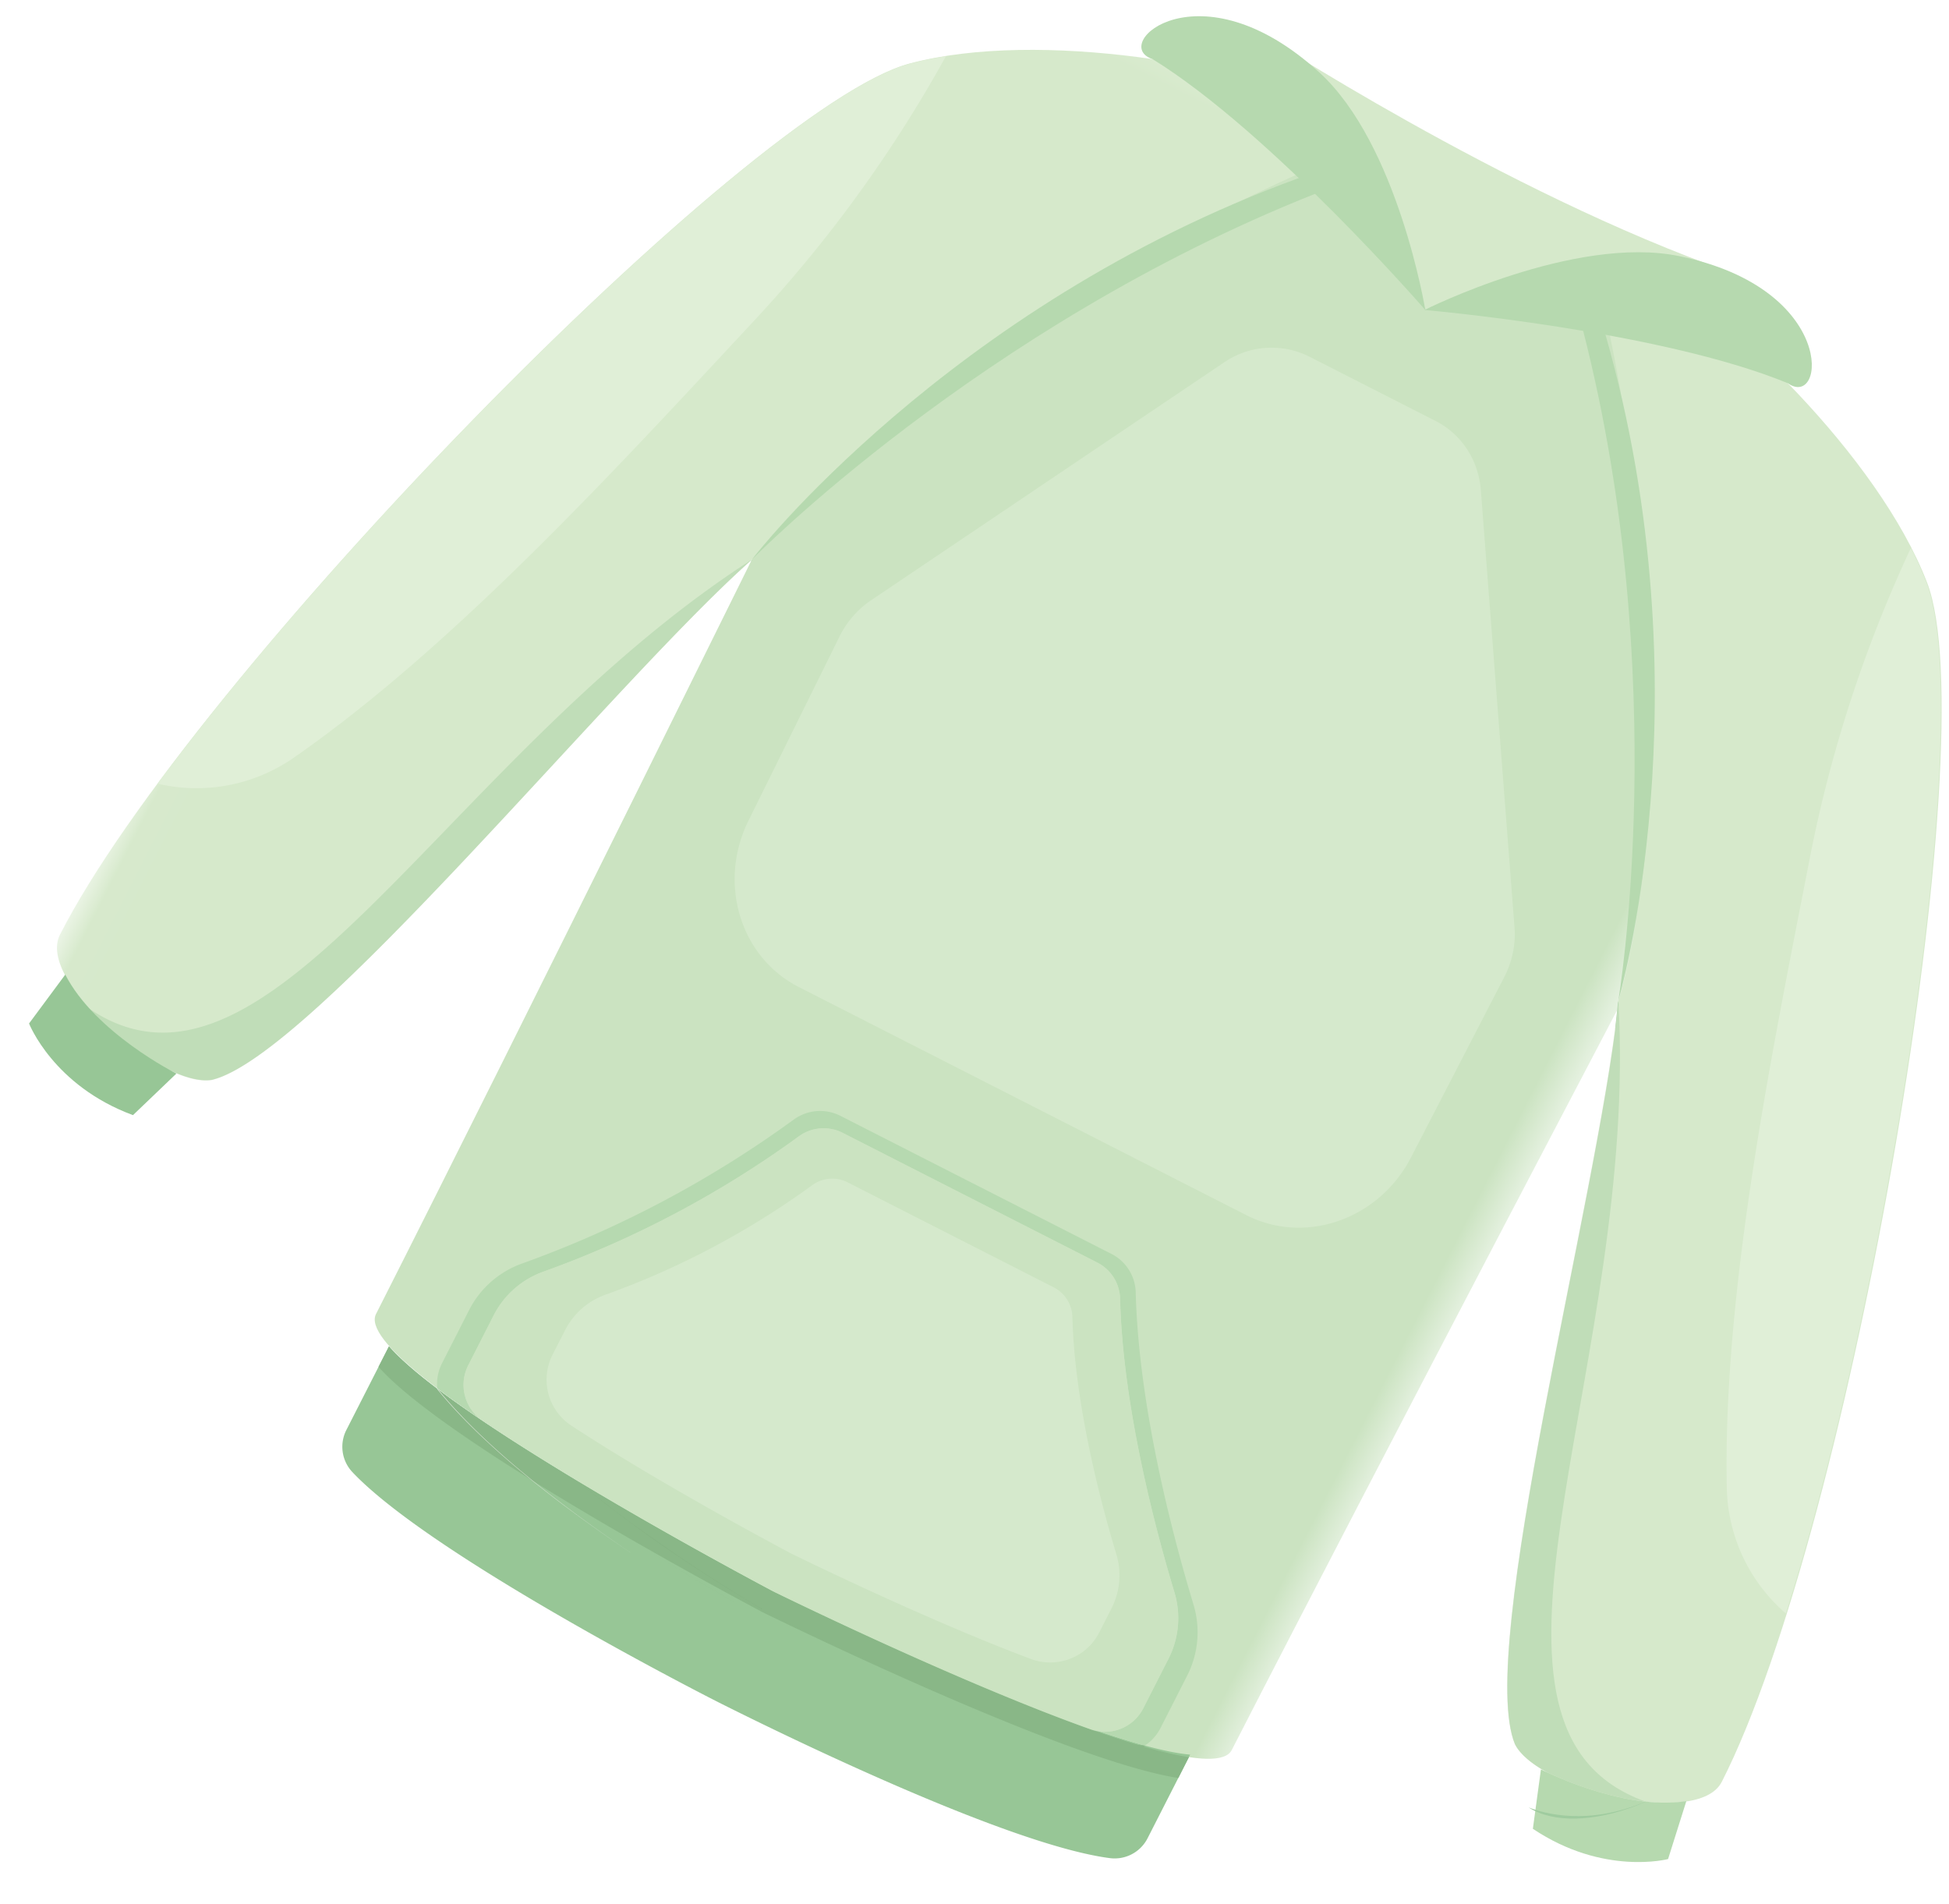 <svg width="43" height="42" viewBox="0 0 43 42" xmlns="http://www.w3.org/2000/svg" xmlns:xlink="http://www.w3.org/1999/xlink">
    <defs>
        <path id="a" d="M.025.196v34.82h31.367V.195H.025z"/>
    </defs>
    <g fill="none" fill-rule="evenodd">
        <path d="M36.129 10.482L25.484 5.058 27.718.673S33.173 4.254 38.19 6.01c.405 1.164-2.061 4.473-2.061 4.473" fill="#D6E9CB"/>
        <g transform="rotate(27 18.639 27.69)">
            <mask id="b" fill="#fff">
                <use xlink:href="#a"/>
            </mask>
            <path d="M23.885 1.265c-2.562.89-1.663 1.233-3.278 2.02-1.615-.787-.715-1.13-3.278-2.02-2.638.277-7.507 11.89-7.507 11.89s.173 13.123.19 20.386c0 1.26 9.465 1.454 10.542 1.472v.002h.106v-.002c1.077-.018 10.541-.211 10.541-1.472.018-7.263.191-20.387.191-20.387S26.523 1.542 23.885 1.265" fill="#CBE3C1" mask="url(#b)"/>
            <path d="M0 29.254c0 1.15 3.547 1.992 4.441 1.327 1.727-1.474 3.894-11.792 5.405-15.637 1.362-6.707 7.407-13.692 7.407-13.692S18.483.117 16.813.2C14.614.31 10.2 1.625 7.977 3.618 5.252 6.062-.004 22.928 0 29.254" fill="#D6E9CB" mask="url(#b)"/>
        </g>
        <path d="M3.641 23.564a6.194 6.194 0 0 1-1.697-1.33l.02.013a6.204 6.204 0 0 0 1.679 1.31c.396.203.765.31 1.033.263 2.207-.53 8.818-8.733 11.911-11.475l-.002.006C13.49 15.094 6.88 23.297 4.673 23.827c-.268.045-.636-.061-1.032-.263" fill="#E7EBE2"/>
        <path d="M16.568 12.385l.009-.019.012-.01.017-.014-.027.034a.024.024 0 0 0-.01.01" fill="#B6D9B0"/>
        <path d="M3.643 23.558a6.204 6.204 0 0 1-1.68-1.311c.126.085.251.16.376.223 3.857 1.965 7.658-5.89 14.252-10.128l-.004.003C13.494 15.087 6.883 23.29 4.677 23.82c-.27.046-.638-.06-1.034-.262" fill="#C0DDB8"/>
        <path d="M2.934 24.6c-1.76-.65-2.293-2.022-2.293-2.022L1.44 21.5c.666 1.291 2.452 2.183 2.452 2.183l-.957.916" fill="#97C696"/>
        <path d="M25.429 1.304c-.968-.32 1.033-2.12 3.675.29 1.743 1.588 2.342 5.245 2.342 5.245s-3.402-3.92-6.017-5.535" fill="#B6D9AF"/>
        <path d="M26.258 38.71l-.004-.003c-2.125-.191-8.318-3.18-9.272-3.644-.936-.499-6.993-3.752-8.398-5.359l-.003-.002-.939 1.843a.815.815 0 0 0 .131.928c1.58 1.676 6.667 4.353 7.836 4.956l.133.068.133.068c1.175.59 6.33 3.133 8.616 3.426a.815.815 0 0 0 .828-.44l.939-1.842" fill="#97C696"/>
        <path d="M12.451 33.126a29.699 29.699 0 0 1-.004-.003l.004.003m-1.845-1.335l-.009-.007.009.007m-.011-.009l-.009-.006.009.006m-.035-.028l-.01-.006.01.007m-.01-.009l-.01-.008.01.008m-.012-.008l-.022-.018.022.018m-.022-.018l-.011-.01.01.01m-.01-.01l-.01-.007.01.007m-.012-.01a.118.118 0 0 1-.022-.017l.022.018m-.023-.018l-.01-.008.01.008m-.011-.01l-.01-.007.01.007m-.011-.009l-.021-.016.02.016m-.024-.02l-.007-.004.007.004m-.01-.008l-.006-.004.006.004m-.025-.021l-.006-.003.006.003m-.01-.007l-.006-.005.006.005m-.01-.008l-.006-.005.006.005m-.01-.009l-.01-.007.01.007m-.011-.008l-.01-.008.01.008m-.013-.01l-.006-.006.006.005m-.01-.01l-.006-.003.005.004m-.01-.009l-.02-.015.02.015m-.023-.018l-.006-.005a.027.027 0 0 1 .006.005m-.011-.01l-.004-.003.004.004m-.024-.02l-.004-.004.004.004m-.01-.009l-.004-.003.003.003m-.01-.008l-.002-.003.003.003m-.01-.008l-.003-.003.003.003m-.012-.01l-.006-.006.006.006m-.01-.009l-.006-.005.005.005m-.02-.017l-.004-.004.004.004m-.014-.012a.015.015 0 0 1-.004-.004l.004.004m-.01-.009l-.003-.003c0 .002.002.002.003.003m-.01-.007c0-.002-.001-.002-.003-.003.002 0 .003.001.004.003m-.035-.03l-.001-.001.001.001m-.008-.007l-.003-.002.003.002m-.01-.008l-.002-.002.002.002m-.024-.02l-.002-.003.002.002m-.008-.007l-.004-.003.004.003m-.01-.008l-.002-.002.002.002m-.024-.021l-.002-.002.002.002m-.009-.008l-.002-.002.002.002m-.033-.028l-.002-.002.002.002m-.009-.007l-.002-.002c.001 0 .002 0 .002.002m-.032-.029l-.002-.002.002.001m-.008-.006l-.003-.003.003.003m-.01-.009l-.002-.002.003.002m-.033-.028h-.001.001m-.031-.028c-.002 0-.002-.002-.002-.002l.002.002m-.01-.008v-.001.001m-.038-.036l-.002-.002.002.002m-.008-.008l-.003-.001.003.001m-.023-.02l-.002-.002.002.002m-.008-.007l-.003-.002s.002 0 .003.002m-.009-.008l-.002-.002.002.002m-.031-.028l-.002-.002s.002 0 .002.002m-.008-.008l-.002-.001h.002m-.023-.02l-.001-.001v.001m-.007-.007l-.002-.002.002.002m-.008-.008l-.002-.002.002.002m-.02-.02c-.002 0-.003-.001-.004-.003l.003.004m-.008-.009c-.001 0-.003 0-.003-.002l.003.002m-.01-.007c0-.001 0-.002-.002-.002l.003.002m-.009-.008l-.001-.001.001.001m-.014-.013v-.002.002m-.007-.007l-.002-.002s.002 0 .002.002m-.008-.008l-.002-.002.002.002m-.023-.021v-.001m-.006-.006l-.003-.002.003.002m-.031-.028l-.002-.001h.002m-.008-.006l-.001-.002.001.002m-.008-.008l-.001-.001.001.001m-.007-.008h-.001m-.02-.02l-.002-.002.001.002m-.036-.036h-.001.001m-.007-.007l-.002-.001.002.001m-.028-.028l-.002-.001.002.001m-.035-.034l-.002-.002.002.002m-.008-.008l-.002-.002.002.002m-.007-.008h-.001m-.02-.02v-.001.002m-.007-.008v-.001m-.007-.007h-.001.001m-.02-.02l-.001-.001.001.002m-.006-.008l-.003-.002.003.002m-.028-.028v-.001.001m-.006-.007l-.002-.002.002.002m-.007-.007l-.003-.002c.002 0 .002 0 .003.002m-.019-.02l-.002-.002.002.002m-.007-.007l-.003-.003.003.003m-.007-.008l-.003-.002.003.002m-.018-.018l-.003-.004.003.003m-.008-.008l-.002-.002.002.002m-.006-.007c-.002-.001-.002-.003-.004-.003.002 0 .002.002.004.003m-.019-.02l-.002-.002.002.002m-.006-.007l-.004-.003.004.003m-.015-.015c-.001-.003-.003-.004-.005-.006.002.002.004.003.005.006m-.01-.012l-.003-.003.003.003m-.007-.007l-.003-.003.003.003m-.007-.008a.008.008 0 0 0-.003-.003l.003.003m-.007-.008l-.006-.007.006.007m-.01-.01a.01.01 0 0 0-.003-.004l.003.003m-.007-.007l-.003-.004.003.004m-.007-.009l-.003-.003.003.003m-.006-.007l-.006-.006.006.006m-.01-.01l-.004-.005.004.005m-.008-.01l-.002-.002.002.003m-.007-.008l-.002-.002.002.002m-.017-.02l-.002-.001.002.002m-.006-.007l-.003-.003a.01.01 0 0 0 .003.003m-.006-.008l-.003-.003c0 .002.002.002.003.003m-.007-.007l-.002-.003.002.003m-.01-.012l-.002-.002.002.002m-.007-.008l-.001-.001.001.001m-.006-.007l-.002-.002.002.002m-.006-.007l-.003-.003.003.003m-.01-.012l-.002-.002.002.002m-.006-.007a.01.01 0 0 1-.003-.003l.003.003m-.006-.007l-.003-.003a.01.01 0 0 1 .003.003m-.007-.008L9 30.298l.003.004m-.009-.011l-.003-.003.003.003m-.006-.007l-.003-.004.003.004m-.007-.008l-.002-.004.002.004m-.006-.008l-.002-.002.002.002m-.01-.01l-.001-.004.002.003m-.006-.007l-.003-.004.003.004m-.006-.008l-.003-.003.003.003m-.015-.018c0-.002-.002-.002-.003-.003l.003.003m-.006-.008l-.003-.003.003.003m-.006-.007l-.003-.003.003.003m-.014-.019l-.003-.004c0 .002.001.003.003.004m-.007-.008l-.002-.003.002.003m-.005-.007l-.003-.004.003.004m-.013-.016l-.005-.005.005.006m-.013-.017l-.003-.004.003.004m-.006-.008l-.004-.004.004.004m-.006-.007l-.005-.007.005.007m-.008-.01a.028.028 0 0 1-.003-.005l.003.005m-.005-.008c-.001-.001-.003-.003-.003-.005 0 .002.002.004.003.005m-.006-.008a.028.028 0 0 1-.004-.005l.004.005m-.006-.008l-.005-.006.005.006m-.008-.01l-.003-.004a.048.048 0 0 1 .003.004m-.005-.007l-.003-.004.003.004m-.006-.008l-.003-.005a.028.028 0 0 0 .003.005m-.012-.017l-.004-.005a.015.015 0 0 1 .004.005m-.012-.015l-.003-.006.003.006m-.005-.008a.134.134 0 0 0-.005-.007l.005.007m-.012-.017l-.004-.005.004.005m-.011-.015l-.005-.007.005.007m-.006-.01l-.004-.005c0 .002.002.004.004.006m-.006-.008l-.003-.006.003.006m-.005-.008l-.004-.005.004.005m-.005-.008l-.005-.007.005.007m-.007-.01l-.003-.004c0 .002.002.003.003.005m-.01-.015l-.004-.006c0 .002.002.004.004.006m-.005-.008l-.005-.007a.075.075 0 0 0 .005.007m-.006-.009l-.004-.006c0 .002.002.005.004.006m-.005-.008l-.004-.005.004.005m-.006-.008c0-.002-.003-.003-.003-.005 0 .002.002.003.003.005m-.005-.007l-.005-.007a.134.134 0 0 0 .005.007m-.005-.009c-.002-.001-.003-.004-.004-.006.001.002.002.005.004.006m-.005-.008a.018.018 0 0 1-.004-.005c0 .002.002.003.004.005m-.006-.007c0-.003-.002-.004-.003-.006l.003.006m-.004-.008l-.005-.007.005.007m-.005-.009c-.002-.001-.003-.003-.004-.006.001.003.002.005.004.006m-.006-.008l-.003-.005.003.005m-.005-.007l-.003-.006.003.006m-.004-.008l-.004-.007.004.007m-.005-.008l-.004-.006.004.006m-.006-.008l-.002-.005.002.005m-.004-.008l-.004-.005.004.005m-.004-.007l-.005-.007.005.007m-.005-.008l-.004-.007.004.007m-.005-.01l-.003-.004.003.005m-.005-.007l-.003-.006.003.006m-.004-.008l-.004-.007.004.007m-.005-.008l-.003-.006.003.006m-.005-.008l-.002-.005.002.005m-.004-.008l-.002-.005.002.005m-.004-.007l-.004-.007.004.007m-.009-.017l-.003-.004c0 .002.002.003.003.005m-.004-.008c0-.002-.002-.003-.003-.005 0 .002.002.003.003.005m-.004-.007l-.004-.007.004.007" fill="#E7EBE2"/>
        <path d="M16.88 35.594l-.047-.024-.048-.024.001-.001c-.809-.43-6.962-3.725-8.435-5.393l.23-.45.003.002.005.005.001.002.004.004.001.002.004.004.001.001a.042.042 0 0 0 .004.005l.006.006.001.002.004.004.001.001.004.004.001.002.005.005.005.006.002.001.003.004.002.002.004.004.002.002a.08.08 0 0 0 .005.006l.005.005v.001l.005.004.002.003.003.003.002.002.005.005.006.006.001.002.004.004.002.002.004.004.002.002.004.004v.002c.003.001.004.003.006.005l.002.001.004.005.002.002a.023.023 0 0 0 .004.003l.001.002a.05.05 0 0 0 .005.005v.001l.007.006v.001l.005.004.002.002.004.004.002.002.005.005.006.007.002.001.004.005.002.002c.002 0 .003.002.004.003l.002.002.004.004.002.002.006.006.001.002c.002 0 .003.002.005.004l.002.002.004.004.002.001.004.005.002.002.006.006h.001a.036.036 0 0 1 .005.005l.002.002.004.004.002.002a.02.02 0 0 1 .004.004l.002.002a.18.18 0 0 1 .006.006l.002.002.005.004.002.002a.023.023 0 0 1 .004.004l.002.002.004.004.003.002.006.006.002.002.004.003.003.003.003.004.003.002.004.003.002.003.006.006.003.002.004.004.003.002.004.004.002.002.004.004.003.002.006.006.002.002a71.224 71.224 0 0 1 .011.01l.003.003a.068.068 0 0 1 .003.003l.004.003.005.005.003.002a.03.03 0 0 1 .005.005l.003.002.003.003.004.003.003.003.003.004c.002 0 .003.002.004.003l.007.005.002.003.004.003.003.003.004.003.002.003.005.003.002.003.007.006.003.003c.002 0 .003.002.004.004l.003.002a.068.068 0 0 1 .007.006l.004.004c.001 0 .002 0 .003.002l.008.007.002.002a.108.108 0 0 0 .004.003l.003.003.004.003.003.003.004.003.003.003.007.006.004.003.003.004.004.002.004.004.002.002a.03.03 0 0 1 .005.004l.003.002.007.007c.002 0 .002.002.003.003.002 0 .003.002.005.003l.002.003c.002 0 .004.002.005.004l.002.001a.034.034 0 0 1 .005.005l.003.001.008.008.003.002.004.004.003.002.004.004.004.002a.03.03 0 0 0 .004.004l.002.002.016.014.003.002.005.004.002.002a.134.134 0 0 0 .009.007l.004.004.007.005.003.003a.021.021 0 0 0 .004.003l.004.003.004.004.004.003.003.003.004.003.007.006c.002 0 .003.003.005.004l.003.002.004.004c.002 0 .002.001.003.002l.005.004.004.003.005.004a.134.134 0 0 1 .014.011l.004.004.003.003.005.003.003.003.016.013.004.003.004.004.003.002.005.004.003.003.012.009.005.004.003.002.005.004.003.003.005.004.003.002.018.014.002.002.006.005.001.001a.326.326 0 0 0 .008.006l.02.016h.001a.048.048 0 0 1 .006.005l.002.002a.048.048 0 0 1 .006.005l.002.001.02.016h.001a.058.058 0 0 0 .007.006.064.064 0 0 1 .01.007l.02.017.007.005.002.001.006.005.002.002.006.004.015.012.008.006a.07.07 0 0 0 .009.007l.029.022.001.001.007.005h.001l.023.018.008.006.007.006.001.001.022.017h.001l.007.006h.002l.006.006.002.001.007.005.001.001.015.011.008.006.007.006.002.001.007.005.023.017.002.002a.067.067 0 0 0 .006.005l.003.001.006.005.001.001.014.01.002.002a.326.326 0 0 1 .008.006l.007.005.003.002.006.004.003.003.02.015.003.001.006.005.002.002.007.005h.001a.569.569 0 0 1 .023.018h.002l.007.006.002.001.03.022.003.002.006.005.003.002.007.005.002.001.022.016.002.002.007.005.002.001.007.006.026.018.008.006.002.001.007.005.002.002.032.023h.001l.032.023.003.002.007.005.003.002.006.005.002.001.024.017h.001a.06.06 0 0 1 .008.006l.002.002.007.005.002.001a.501.501 0 0 0 .035.025l.007.005.002.002a.59.59 0 0 0 .024.016l.002.002a.378.378 0 0 1 .007.004l.003.003.007.004.002.002.023.016.003.002a.062.062 0 0 1 .01.007.501.501 0 0 0 .009.006l.025.018.008.005.003.002.006.005.004.002a.046.046 0 0 0 .006.005.024.024 0 0 0 .005.003l.01.007.005.003.005.004a.036.036 0 0 0 .006.003c0 .002.002.002.004.004l.006.004.005.003.006.005.01.006.003.002a.05.05 0 0 0 .007.005l.003.003.007.004.003.002.007.005.004.003.01.007c.002 0 .003.002.005.003l.006.004.005.004c.002 0 .003.002.005.003l.006.004.004.003.02.014.006.003.005.004.005.004.007.004.003.003.01.006.002.001.009.007a.032.032 0 0 1 .005.003l.006.004.005.003a190.528 190.528 0 0 0 .01.008c.003 0 .005.002.006.003l.011.008.004.002.005.004.006.004.004.003a.046.046 0 0 1 .007.004l.004.004.022.014.002.001.01.007.002.001.01.007.023.016.003.002.01.006a.153.153 0 0 1 .012.008l.023.016h.001l.01.008.002.001.01.006.002.002.01.007h.002a.128.128 0 0 0 .011.008l.003.002.009.006.002.001.01.006.001.002c.598.398 1.254.807 1.91 1.202a98.975 98.975 0 0 0 4.297 2.428v.002l.026.013.034.017.034.018.026.013v-.001l.003.001h.002l.003.002.005.003.42.203.008.004c1.628.781 6.564 3.094 8.676 3.416l-.234.46c-2.374-.362-8.317-3.24-9.117-3.629v.001" fill="#89B787"/>
        <path d="M37.985 39.31c-.523 1.025-4.065.164-4.56-.833-.869-2.098 1.885-12.275 2.283-16.387 1.832-6.594-.382-15.563-.382-15.563s-.582-1.57.87-.736c1.907 1.096 5.243 4.271 6.319 7.056 1.32 3.415-1.655 20.829-4.53 26.464" fill="#D6E9CB"/>
        <path d="M33.82 40.344c1.56 1.043 2.982.667 2.982.667l.403-1.278c-1.436.22-3.208-.701-3.208-.701l-.178 1.312m5.624-31.891c.829.594 1.108-2.081-2.395-2.803-2.308-.476-5.62 1.188-5.62 1.188s5.172.448 8.015 1.615" fill="#B6D9AF"/>
        <path d="M34.124 39.094c-.34-.188-.595-.4-.704-.62-.856-2.067 1.803-11.973 2.263-16.199l.008-.014c-.456 4.216-3.123 14.146-2.266 16.216.109.218.363.43.7.617" fill="#E7EBE2"/>
        <path d="M35.634 22.708c.022-.2.043-.4.061-.592l.011-.042-.001.023.004.067c-.015.163-.033.33-.051.5-.008.014-.017.029-.024.044" fill="#B6D9B0"/>
        <path d="M34.125 39.094c-.337-.187-.591-.399-.7-.617-.857-2.07 1.81-12 2.266-16.216l.016-.159c.44 7.819-3.671 15.5.182 17.462.13.066.267.126.415.178-.945-.1-1.852-.494-2.179-.648" fill="#C0DDB8"/>
        <path d="M33.84 39.937c-.04-.02-.077-.04-.113-.064h.001c.338.133 1.304.41 2.575-.128h.01c-.954.418-1.89.49-2.473.192" fill="#9FCB9F"/>
        <path d="M3.476 17.288c1.601-2.16 3.74-4.645 5.972-7 .39-.407.78-.812 1.17-1.213 3.829-3.904 7.705-7.204 9.447-7.667.256-.068.526-.123.804-.167a29.444 29.444 0 0 1-4.252 5.856c-2.937 3.152-6.573 7.144-10.136 9.618a3.757 3.757 0 0 1-3.005.573m35.925 18.305a3.756 3.756 0 0 1-1.303-2.768c-.092-4.337 1-9.625 1.823-13.854a29.483 29.483 0 0 1 2.238-6.882c.128.251.242.502.338.748.65 1.682.258 6.758-.65 12.15-.096.55-.193 1.105-.294 1.66-.593 3.19-1.345 6.38-2.152 8.946" fill="#E0EFD7"/>
        <path d="M28.65 3.93c-7.77 2.837-12.059 8.412-12.059 8.412s5.013-5.124 12.422-8.066c.193-.076-.167-.417-.362-.346m6.769 3.45c2.273 7.954.283 14.7.283 14.7s1.199-7.067-.776-14.79c-.051-.202.436-.11.493.09" fill="#B6D9AF"/>
        <path fill="#7BA879" d="M17.16 35.16l-.106-.056.042.02.064.034v.001"/>
        <path d="M13.918 34.255l-.004-.002a35.022 35.022 0 0 1-1.5-1.065c-1.042-.788-2.061-1.672-2.77-2.546l.003-.015c1.046 1.301 2.784 2.624 4.271 3.628" fill="#E7EBE2"/>
        <path d="M14.372 33.622l-.054-.03-.028-.016-.01-.007-.01-.005c-1.546-.886-3.39-2.001-4.623-2.937a1.005 1.005 0 0 1 .105-.553l.597-1.172a2.105 2.105 0 0 1 1.176-1.031 23.895 23.895 0 0 0 5.986-3.172.987.987 0 0 1 1.03-.084l5.978 3.045a.98.98 0 0 1 .538.846c.063 2.577.857 5.513 1.275 6.892a2.107 2.107 0 0 1-.14 1.567l-.59 1.159a1.03 1.03 0 0 1-.343.384c-.31-.084-.65-.19-1.01-.314a.951.951 0 0 0 .975-.51l.555-1.09c.232-.454.28-.982.131-1.472-.392-1.296-1.138-4.055-1.198-6.477a.92.92 0 0 0-.505-.794L18.59 24.99a.927.927 0 0 0-.968.08 22.463 22.463 0 0 1-5.625 2.98 1.98 1.98 0 0 0-1.106.968l-.561 1.102a.952.952 0 0 0 .317 1.22c1.148.776 2.533 1.602 3.725 2.283" fill="#B6D9B0"/>
        <path d="M16.202 35.345l-.006-.004.006.004m-.012-.007a57.51 57.51 0 0 1-2.115-1.27 56.617 56.617 0 0 0 2.115 1.271m7.867 3.004a.7.7 0 0 0 .12-.004c.381.08.745.137 1.082.169a2.343 2.343 0 0 1-.037.038 11.253 11.253 0 0 1-1.165-.203" fill="#89B787"/>
        <path d="M14.182 33.782a28.7 28.7 0 0 1-1.485-1.138c0-.002-.003-.003-.004-.004.492.406.993.785 1.468 1.127l.005.003.016.012" fill="#CFD7CA"/>
        <path d="M14.419 33.65a18.129 18.129 0 0 0-.148-.086l.027.016.034.02c.03.017.06.033.087.05" fill="#9FCBA0"/>
        <path d="M16.784 35.484l.002-.004c-.42-.244-2.307-1.36-4.088-2.837a28.158 28.158 0 0 0 1.513 1.159 35.05 35.05 0 0 0 2.063 1.37l.006.003a21.157 21.157 0 0 0 .533.318l-.002.004-.027-.013" fill="#7BA879"/>
        <path d="M24.207 27.851L18.59 24.99a.927.927 0 0 0-.968.08 22.463 22.463 0 0 1-5.625 2.98 1.98 1.98 0 0 0-1.106.968l-.561 1.102a.952.952 0 0 0 .317 1.22c2.385 1.613 5.787 3.434 6.374 3.746l-.001.001.048.024.046.024v-.001c.61.298 4.216 2.043 6.945 3.015a.95.95 0 0 0 1.165-.464l.555-1.09c.232-.454.28-.982.131-1.472-.392-1.296-1.138-4.055-1.198-6.477a.92.92 0 0 0-.505-.794" fill="#CBE3C1"/>
        <path d="M17.506 34.297l-.038-.02-.038-.018v-.002c-.448-.238-2.923-1.562-4.823-2.807a1.212 1.212 0 0 1-.416-1.565l.276-.54a1.6 1.6 0 0 1 .892-.784 18.21 18.21 0 0 0 4.558-2.414.75.75 0 0 1 .784-.065L23.25 28.4a.755.755 0 0 1 .41.655c.05 1.959.653 4.186.97 5.233.12.396.081.823-.107 1.192l-.271.533c-.28.55-.93.8-1.51.583-2.15-.804-4.77-2.073-5.235-2.3v.001m9.99-7.491l-9.87-5.03c-1.298-.66-1.794-2.297-1.114-3.672l2.011-4.067a2.07 2.07 0 0 1 .691-.793l7.782-5.243a1.855 1.855 0 0 1 1.884-.137l2.798 1.426c.568.29.941.863.992 1.522l.743 9.644c.029.376-.05.757-.225 1.096l-2.058 3.98c-.707 1.369-2.33 1.937-3.634 1.274" fill="#D5E9CC"/>
    </g>
</svg>
